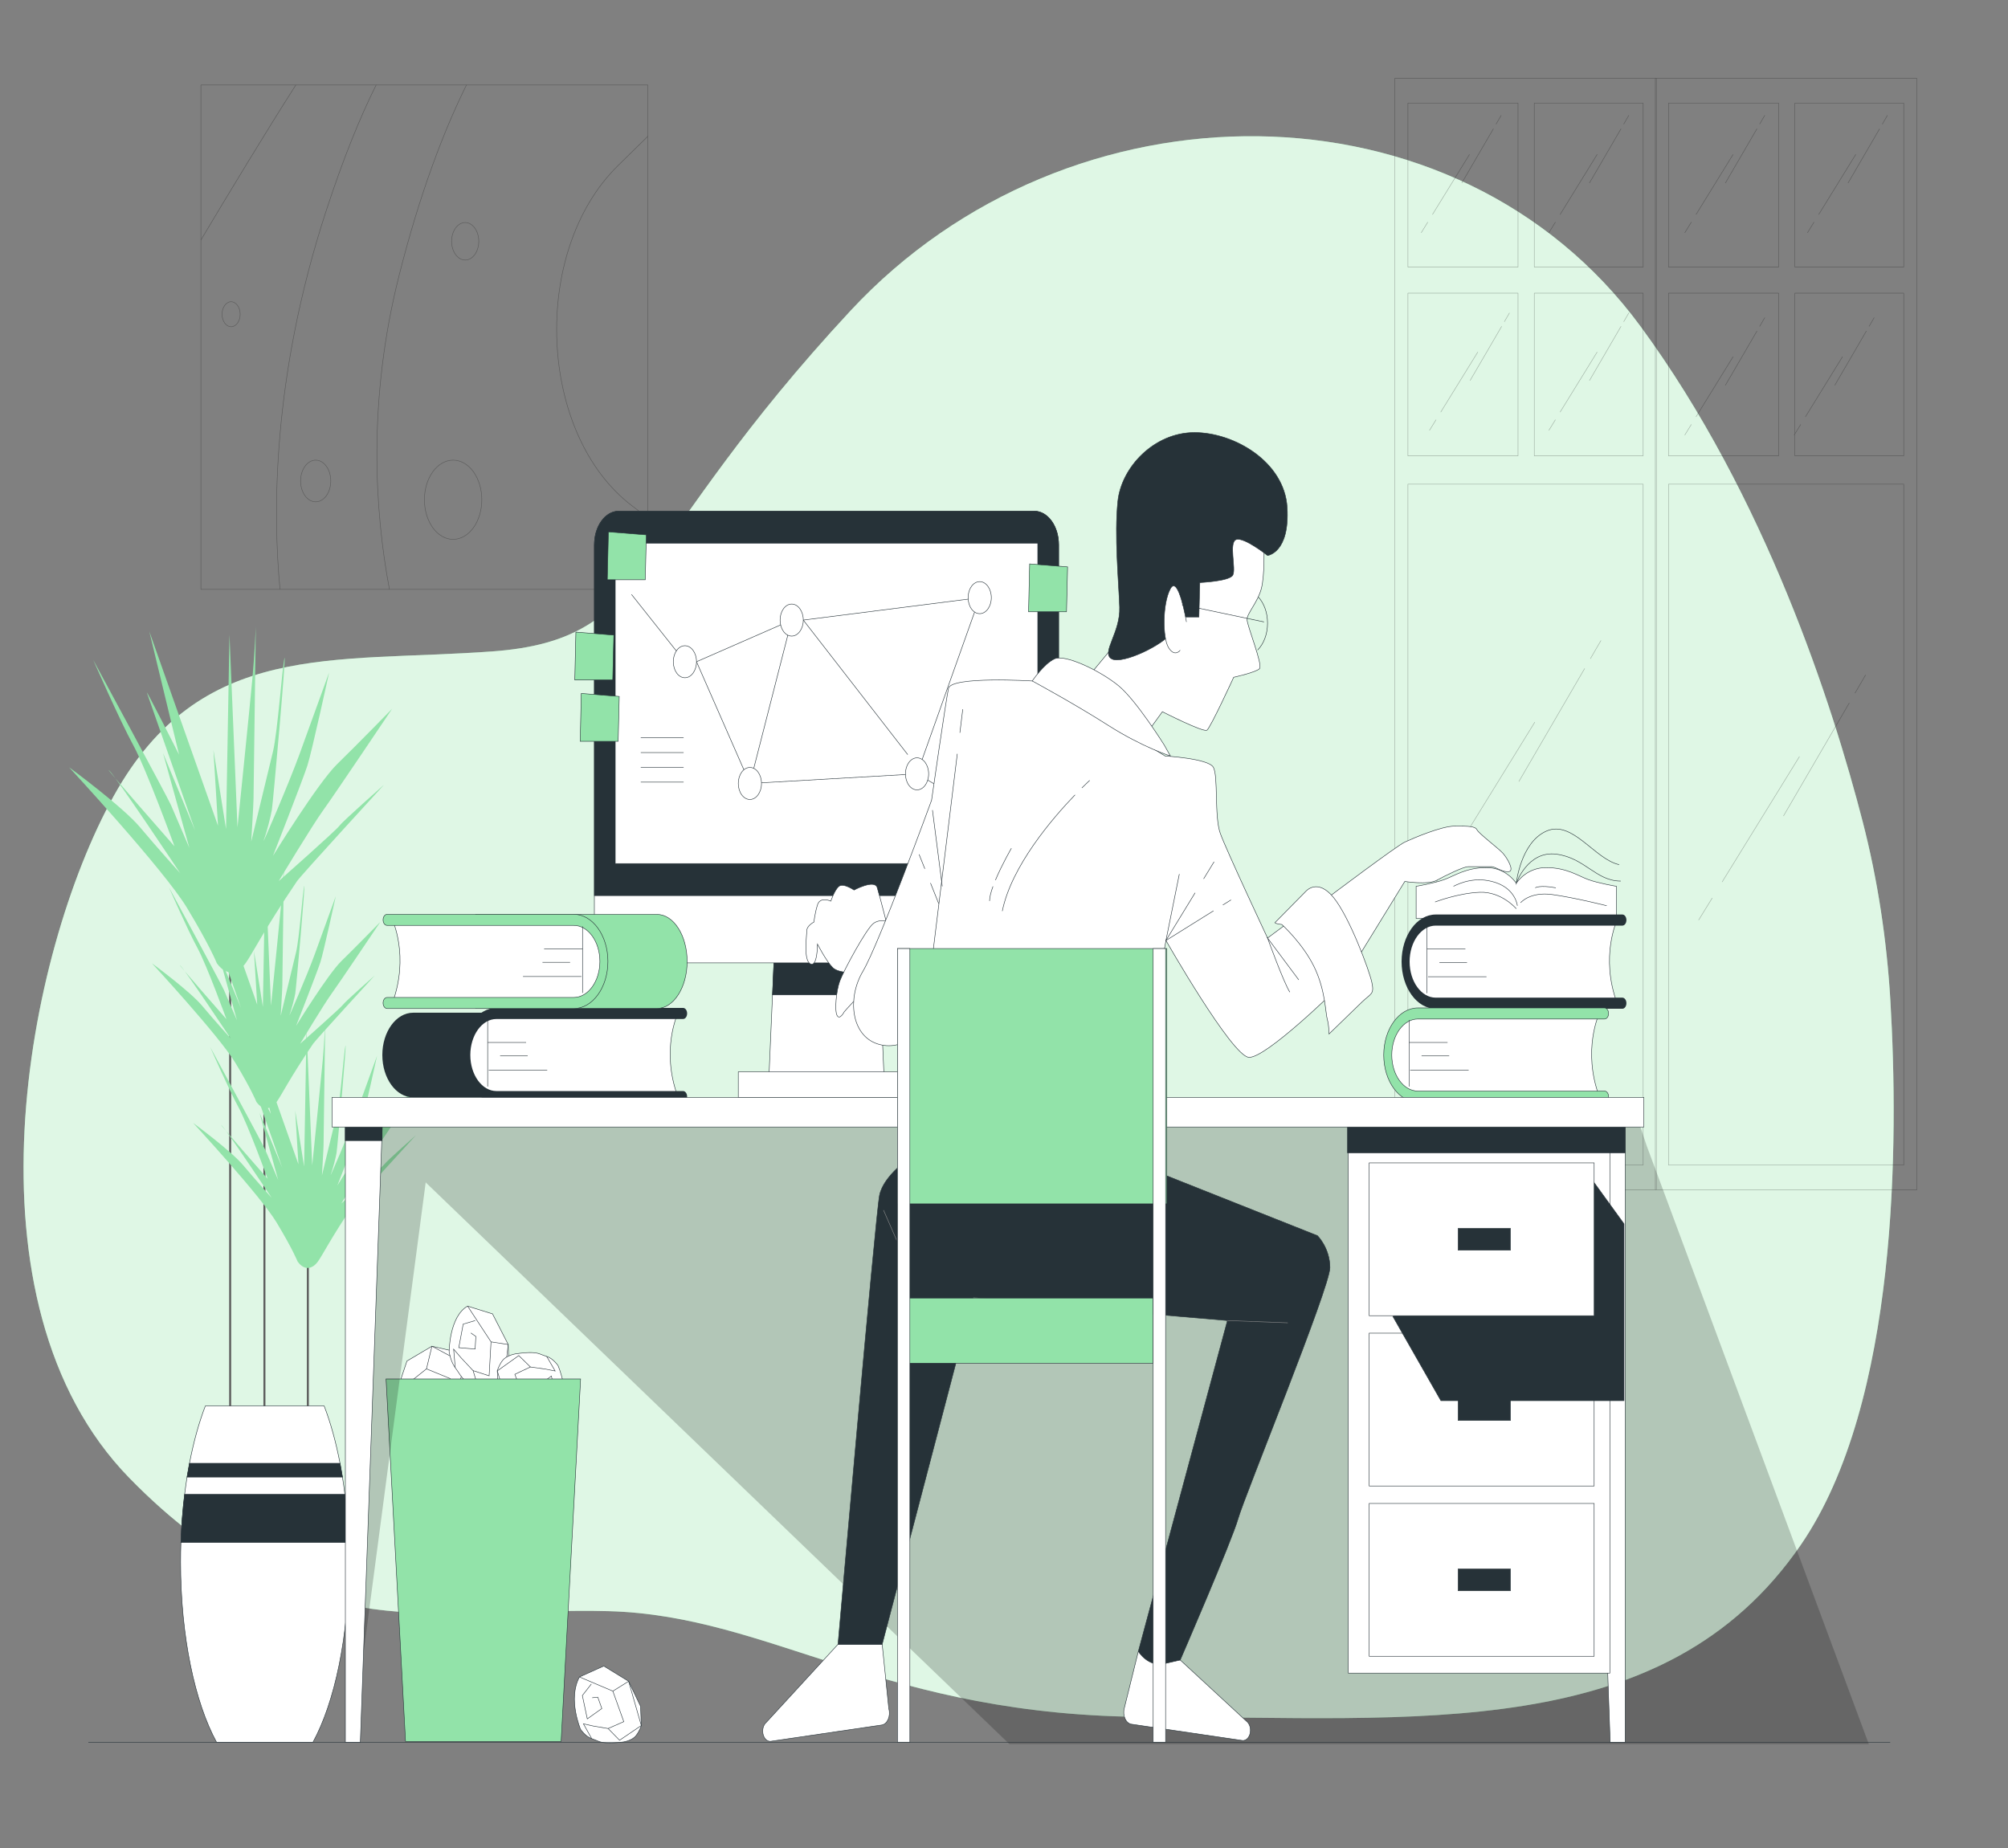 <svg width="4032" height="3711" viewBox="0 0 4032 3711" fill="none" xmlns="http://www.w3.org/2000/svg">
<rect x="0" y="0" width="4032" height="3711" fill="#808080" stroke="none"/>
<path d="M3795.92 2010.83C3788.69 1887.2 3770.09 1765.62 3740.18 1649.77C3680.07 1416.95 3545.76 997.799 3293.94 655.158C2923.91 151.692 2146.85 151.692 1708.1 623.689C1269.35 1095.69 1311.64 1284.49 989.184 1308.09C666.726 1331.69 402.42 1284.49 227.98 1599.15C53.539 1913.82 -84.715 2614.77 259.698 2967.95C604.112 3321.14 893.668 3226.58 1221.78 3235.42C1549.88 3244.26 1776.82 3447.82 2310.72 3447.82C2844.62 3447.82 3341.52 3502.89 3616.4 3101.69C3812.48 2815.49 3812.2 2289.09 3795.92 2010.83Z" fill="#92E3A9"/>
<path opacity="0.7" d="M3795.92 2010.83C3788.69 1887.2 3770.09 1765.62 3740.18 1649.77C3680.07 1416.95 3545.76 997.799 3293.94 655.158C2923.91 151.692 2146.85 151.692 1708.1 623.689C1269.35 1095.69 1311.64 1284.49 989.184 1308.09C666.726 1331.69 402.42 1284.49 227.98 1599.15C53.539 1913.82 -84.715 2614.77 259.698 2967.95C604.112 3321.14 893.668 3226.58 1221.78 3235.42C1549.88 3244.26 1776.82 3447.82 2310.72 3447.82C2844.62 3447.82 3341.52 3502.89 3616.4 3101.69C3812.48 2815.49 3812.2 2289.09 3795.92 2010.83Z" fill="white"/>
<g opacity="0.3">
<path d="M2800.61 157.404V2389.3H3325.87V157.404H2800.61ZM3299.42 207.001V536.427H3080.8V207.001H3299.42ZM3048.13 207.001V536.427H2827.06V207.001H3048.13ZM2827.06 588.68H3048.13V915.539H2827.06V588.68ZM3299.42 2339.7H2827.06V972.221H3299.42V2339.7ZM3080.8 915.539V588.68H3299.42V915.539H3080.8Z" stroke="black" stroke-miterlimit="10" stroke-linecap="round" stroke-linejoin="round"/>
<path d="M3323.84 157.404V2389.3H3849.11V157.404H3323.84ZM3822.65 207.001V536.427H3604.03V207.001H3822.65ZM3571.36 207.001V536.427H3350.29V207.001H3571.36ZM3350.29 588.68H3571.36V915.539H3350.29V588.68ZM3822.65 2339.7H3350.29V972.221H3822.65V2339.7ZM3604.03 915.539V588.68H3822.65V915.539H3604.03Z" stroke="black" stroke-miterlimit="10" stroke-linecap="round" stroke-linejoin="round"/>
<path d="M3181.83 1342.68L3049.97 1569.21" stroke="black" stroke-miterlimit="10" stroke-linecap="round" stroke-linejoin="round"/>
<path d="M3214.57 1286.44L3193.61 1322.45" stroke="black" stroke-miterlimit="10" stroke-linecap="round" stroke-linejoin="round"/>
<path d="M2906.6 1734.41L2879.58 1778.21" stroke="black" stroke-miterlimit="10" stroke-linecap="round" stroke-linejoin="round"/>
<path d="M3081.73 1450.37L2926.81 1701.62" stroke="black" stroke-miterlimit="10" stroke-linecap="round" stroke-linejoin="round"/>
<path d="M3713.18 1411.85L3581.32 1638.38" stroke="black" stroke-miterlimit="10" stroke-linecap="round" stroke-linejoin="round"/>
<path d="M3745.92 1355.62L3724.96 1391.63" stroke="black" stroke-miterlimit="10" stroke-linecap="round" stroke-linejoin="round"/>
<path d="M3437.95 1803.57L3410.94 1847.38" stroke="black" stroke-miterlimit="10" stroke-linecap="round" stroke-linejoin="round"/>
<path d="M3613.08 1519.54L3458.17 1770.79" stroke="black" stroke-miterlimit="10" stroke-linecap="round" stroke-linejoin="round"/>
<path d="M3774.09 258.777L3710.97 367.208" stroke="black" stroke-miterlimit="10" stroke-linecap="round" stroke-linejoin="round"/>
<path d="M3789.76 231.857L3779.73 249.094" stroke="black" stroke-miterlimit="10" stroke-linecap="round" stroke-linejoin="round"/>
<path d="M3642.35 446.277L3629.42 467.247" stroke="black" stroke-miterlimit="10" stroke-linecap="round" stroke-linejoin="round"/>
<path d="M3726.18 310.318L3652.02 430.585" stroke="black" stroke-miterlimit="10" stroke-linecap="round" stroke-linejoin="round"/>
<path d="M3527.78 258.777L3464.66 367.208" stroke="black" stroke-miterlimit="10" stroke-linecap="round" stroke-linejoin="round"/>
<path d="M3543.45 231.857L3533.41 249.094" stroke="black" stroke-miterlimit="10" stroke-linecap="round" stroke-linejoin="round"/>
<path d="M3396.04 446.277L3383.11 467.247" stroke="black" stroke-miterlimit="10" stroke-linecap="round" stroke-linejoin="round"/>
<path d="M3479.86 310.318L3405.71 430.585" stroke="black" stroke-miterlimit="10" stroke-linecap="round" stroke-linejoin="round"/>
<path d="M3527.78 665.002L3464.66 773.433" stroke="black" stroke-miterlimit="10" stroke-linecap="round" stroke-linejoin="round"/>
<path d="M3543.45 638.09L3533.41 655.319" stroke="black" stroke-miterlimit="10" stroke-linecap="round" stroke-linejoin="round"/>
<path d="M3396.04 852.504L3383.11 873.473" stroke="black" stroke-miterlimit="10" stroke-linecap="round" stroke-linejoin="round"/>
<path d="M3479.86 716.551L3405.71 836.81" stroke="black" stroke-miterlimit="10" stroke-linecap="round" stroke-linejoin="round"/>
<path d="M3747.46 665.002L3684.34 773.433" stroke="black" stroke-miterlimit="10" stroke-linecap="round" stroke-linejoin="round"/>
<path d="M3763.14 638.09L3753.1 655.319" stroke="black" stroke-miterlimit="10" stroke-linecap="round" stroke-linejoin="round"/>
<path d="M3615.72 852.504L3602.79 873.473" stroke="black" stroke-miterlimit="10" stroke-linecap="round" stroke-linejoin="round"/>
<path d="M3699.55 716.551L3625.4 836.81" stroke="black" stroke-miterlimit="10" stroke-linecap="round" stroke-linejoin="round"/>
<path d="M3254.84 258.777L3191.72 367.208" stroke="black" stroke-miterlimit="10" stroke-linecap="round" stroke-linejoin="round"/>
<path d="M3270.51 231.857L3260.47 249.094" stroke="black" stroke-miterlimit="10" stroke-linecap="round" stroke-linejoin="round"/>
<path d="M3123.1 446.277L3110.17 467.247" stroke="black" stroke-miterlimit="10" stroke-linecap="round" stroke-linejoin="round"/>
<path d="M3206.92 310.318L3132.77 430.585" stroke="black" stroke-miterlimit="10" stroke-linecap="round" stroke-linejoin="round"/>
<path d="M3254.84 655.557L3191.72 763.988" stroke="black" stroke-miterlimit="10" stroke-linecap="round" stroke-linejoin="round"/>
<path d="M3270.51 628.637L3260.47 645.874" stroke="black" stroke-miterlimit="10" stroke-linecap="round" stroke-linejoin="round"/>
<path d="M3123.1 843.057L3110.17 864.026" stroke="black" stroke-miterlimit="10" stroke-linecap="round" stroke-linejoin="round"/>
<path d="M3206.92 707.105L3132.77 827.364" stroke="black" stroke-miterlimit="10" stroke-linecap="round" stroke-linejoin="round"/>
<path d="M3015.18 655.557L2952.06 763.988" stroke="black" stroke-miterlimit="10" stroke-linecap="round" stroke-linejoin="round"/>
<path d="M3030.85 628.637L3020.82 645.874" stroke="black" stroke-miterlimit="10" stroke-linecap="round" stroke-linejoin="round"/>
<path d="M2883.44 843.057L2870.51 864.026" stroke="black" stroke-miterlimit="10" stroke-linecap="round" stroke-linejoin="round"/>
<path d="M2967.27 707.105L2893.12 827.364" stroke="black" stroke-miterlimit="10" stroke-linecap="round" stroke-linejoin="round"/>
<path d="M2998.54 258.777L2935.42 367.208" stroke="black" stroke-miterlimit="10" stroke-linecap="round" stroke-linejoin="round"/>
<path d="M3014.2 231.857L3004.17 249.094" stroke="black" stroke-miterlimit="10" stroke-linecap="round" stroke-linejoin="round"/>
<path d="M2866.79 446.277L2853.87 467.247" stroke="black" stroke-miterlimit="10" stroke-linecap="round" stroke-linejoin="round"/>
<path d="M2950.62 310.318L2876.47 430.585" stroke="black" stroke-miterlimit="10" stroke-linecap="round" stroke-linejoin="round"/>
</g>
<g opacity="0.3">
<path d="M1300.99 170.664H403.42V1183.52H1300.99V170.664Z" stroke="black" stroke-miterlimit="10" stroke-linecap="round" stroke-linejoin="round"/>
<path d="M931.903 1077.02C961.301 1060.21 975.261 1013.69 963.084 973.116C950.907 932.539 917.203 913.271 887.805 930.079C858.407 946.886 844.446 993.406 856.624 1033.98C868.801 1074.56 902.505 1093.83 931.903 1077.02Z" stroke="black" stroke-miterlimit="10" stroke-linecap="round" stroke-linejoin="round"/>
<path d="M961.368 484.567C961.368 505.373 949.149 522.232 934.08 522.232C919.011 522.232 906.791 505.366 906.791 484.567C906.791 463.761 919.011 446.902 934.08 446.902C949.149 446.902 961.368 463.761 961.368 484.567Z" stroke="black" stroke-miterlimit="10" stroke-linecap="round" stroke-linejoin="round"/>
<path d="M464.067 656.167C474.114 656.167 482.259 644.925 482.259 631.057C482.259 617.189 474.114 605.947 464.067 605.947C454.019 605.947 445.875 617.189 445.875 631.057C445.875 644.925 454.019 656.167 464.067 656.167Z" stroke="black" stroke-miterlimit="10" stroke-linecap="round" stroke-linejoin="round"/>
<path d="M633.879 1007.73C650.624 1007.73 664.199 988.99 664.199 965.877C664.199 942.764 650.624 924.027 633.879 924.027C617.133 924.027 603.558 942.764 603.558 965.877C603.558 988.99 617.133 1007.73 633.879 1007.73Z" stroke="black" stroke-miterlimit="10" stroke-linecap="round" stroke-linejoin="round"/>
<path d="M1300.99 1039.96L1269.49 1016.07C1080.26 872.523 1064.88 505.291 1240.87 332.601L1300.99 273.604" stroke="black" stroke-miterlimit="10" stroke-linecap="round" stroke-linejoin="round"/>
<path d="M781.977 1183.52C752.382 1025.97 737.947 803.806 801.626 552.135C843.715 385.894 891.567 261.932 936.623 170.664" stroke="black" stroke-miterlimit="10" stroke-linecap="round" stroke-linejoin="round"/>
<path d="M562.255 1183.52C547.879 1033.24 545.82 757.793 654.378 425.087C689.854 316.203 723.879 233.528 755.296 170.664" stroke="black" stroke-miterlimit="10" stroke-linecap="round" stroke-linejoin="round"/>
<path d="M403.42 481.896C456.971 392.171 531.084 269.308 594.032 170.664" stroke="black" stroke-miterlimit="10" stroke-linecap="round" stroke-linejoin="round"/>
</g>
<path d="M530.956 2868.91V2105.91" stroke="#5E5E5E" stroke-width="4" stroke-miterlimit="10"/>
<path d="M462.164 2884.33V1830.56" stroke="#5E5E5E" stroke-width="4" stroke-miterlimit="10"/>
<path d="M618.144 2889.47V2519.36" stroke="#5E5E5E" stroke-width="4" stroke-miterlimit="10"/>
<path d="M435.451 1934.47C435.451 1934.47 421.651 1899.55 375.643 1823.35C329.64 1747.15 138.722 1540.79 138.722 1540.79C138.722 1540.79 246.834 1620.16 281.337 1661.44C315.84 1702.71 361.843 1753.51 361.843 1753.51C361.843 1753.51 233.028 1559.84 219.228 1547.14C205.428 1534.44 350.338 1699.54 350.338 1699.54C350.338 1699.54 295.132 1547.14 267.531 1496.35C239.931 1445.55 187.026 1324.91 187.026 1324.91C187.026 1324.91 336.538 1601.12 343.44 1617C350.343 1632.87 380.245 1702.72 380.245 1702.72L327.339 1512.23L391.744 1667.79C391.744 1667.79 299.734 1404.28 295.137 1391.59C290.535 1378.88 359.542 1515.41 359.542 1515.41L299.734 1267.77L437.746 1658.27L428.548 1505.88L453.853 1664.62L460.756 1274.11L476.857 1661.44C476.857 1661.44 502.161 1413.8 506.758 1363.01C511.36 1312.21 513.661 1258.24 513.661 1258.24C513.661 1258.24 509.059 1594.77 509.059 1604.3C509.059 1613.83 504.457 1690.02 504.457 1690.02C504.457 1690.02 538.96 1547.15 548.164 1509.06C557.362 1470.95 566.566 1340.79 571.168 1321.74C575.77 1302.69 548.164 1613.83 545.863 1626.52C543.562 1639.22 536.659 1667.79 529.762 1686.85C522.859 1705.9 580.366 1572.56 601.069 1515.41C621.772 1458.26 660.877 1350.32 660.877 1350.32C660.877 1350.32 626.374 1509.06 617.17 1537.63C607.972 1566.21 548.164 1718.6 548.164 1718.6C548.164 1718.6 637.873 1572.56 676.978 1534.46C716.083 1496.37 787.391 1423.34 787.391 1423.34C787.391 1423.34 672.382 1594.79 649.378 1626.53C626.374 1658.28 559.669 1769.4 559.669 1769.4C559.669 1769.4 674.677 1667.8 681.58 1658.28C688.483 1648.75 771.289 1575.73 771.289 1575.73C771.289 1575.73 604.332 1757.81 596.473 1769.4C529.767 1867.82 506.763 1915.44 492.963 1934.49C479.152 1953.52 456.154 1963.04 435.451 1934.47Z" fill="#92E3A9"/>
<path d="M514.833 2212.79C514.833 2212.79 505.07 2188.08 472.529 2134.18C439.988 2080.29 304.943 1934.32 304.943 1934.32C304.943 1934.32 381.411 1990.46 405.818 2019.66C430.225 2048.85 462.766 2084.79 462.766 2084.79C462.766 2084.79 371.654 1947.8 361.891 1938.81C352.128 1929.82 454.632 2046.6 454.632 2046.6C454.632 2046.6 415.586 1938.81 396.061 1902.88C376.535 1866.95 339.118 1781.61 339.118 1781.61C339.118 1781.61 444.875 1976.99 449.756 1988.22C454.638 1999.45 475.787 2048.85 475.787 2048.85L438.364 1914.11L483.921 2024.15C483.921 2024.15 418.839 1837.75 415.586 1828.78C412.334 1819.79 461.143 1916.36 461.143 1916.36L418.839 1741.2L516.462 2017.41L509.951 1909.62L527.848 2021.9L532.729 1745.68L544.116 2019.65C544.116 2019.65 562.012 1844.49 565.27 1808.56C568.523 1772.63 570.152 1734.45 570.152 1734.45C570.152 1734.45 566.899 1972.5 566.899 1979.23C566.899 1985.97 563.647 2039.87 563.647 2039.87C563.647 2039.87 588.054 1938.81 594.559 1911.86C601.069 1884.91 607.574 1792.84 610.827 1779.37C614.079 1765.89 594.559 1985.97 592.93 1994.95C591.301 2003.93 586.419 2024.14 581.538 2037.62C576.657 2051.09 617.332 1956.77 631.976 1916.35C646.62 1875.92 674.28 1799.57 674.28 1799.57C674.28 1799.57 649.872 1911.85 643.367 1932.07C636.857 1952.28 594.559 2060.07 594.559 2060.07C594.559 2060.07 658.012 1956.77 685.671 1929.82C713.331 1902.87 763.768 1851.22 763.768 1851.22C763.768 1851.22 682.419 1972.49 666.146 1994.94C649.878 2017.4 602.693 2096 602.693 2096C602.693 2096 684.042 2024.13 688.924 2017.4C693.805 2010.66 752.377 1959.01 752.377 1959.01C752.377 1959.01 634.282 2087.79 628.723 2095.99C581.538 2165.61 565.27 2199.3 555.508 2212.77C545.75 2226.26 529.477 2233 514.833 2212.79Z" fill="#92E3A9"/>
<path d="M597.639 2533.45C597.639 2533.45 587.876 2508.75 555.336 2454.85C522.795 2400.95 387.75 2254.98 387.75 2254.98C387.75 2254.98 464.218 2311.12 488.625 2340.32C513.032 2369.51 545.573 2405.44 545.573 2405.44C545.573 2405.44 454.46 2268.45 444.697 2259.47C434.935 2250.49 537.439 2367.27 537.439 2367.27C537.439 2367.27 498.393 2259.47 478.867 2223.54C459.342 2187.62 421.919 2102.28 421.919 2102.28C421.919 2102.28 527.676 2297.65 532.557 2308.88C537.439 2320.1 558.588 2369.51 558.588 2369.51L521.166 2234.76L566.722 2344.8C566.722 2344.8 501.64 2158.41 498.388 2149.43C495.135 2140.45 543.944 2237.01 543.944 2237.01L501.64 2061.85L599.263 2338.07L592.753 2230.27L610.649 2342.56L615.531 2066.34L626.917 2340.32C626.917 2340.32 644.814 2165.15 648.066 2129.22C651.319 2093.29 652.948 2055.11 652.948 2055.11C652.948 2055.11 649.695 2293.15 649.695 2299.89C649.695 2306.63 646.443 2360.52 646.443 2360.52C646.443 2360.52 670.85 2259.46 677.355 2232.51C683.865 2205.56 690.37 2113.5 693.622 2100.02C696.875 2086.55 677.355 2306.63 675.726 2315.61C674.097 2324.59 669.215 2344.8 664.339 2358.27C659.458 2371.75 700.133 2277.43 714.777 2237C729.421 2196.58 757.081 2120.23 757.081 2120.23C757.081 2120.23 732.674 2232.51 726.169 2252.72C719.658 2272.93 677.36 2380.73 677.36 2380.73C677.36 2380.73 740.813 2277.42 768.472 2250.48C796.132 2223.53 846.57 2171.88 846.57 2171.88C846.57 2171.88 765.22 2293.14 748.947 2315.6C732.679 2338.05 685.494 2416.65 685.494 2416.65C685.494 2416.65 766.844 2344.79 771.725 2338.05C776.606 2331.31 835.178 2279.66 835.178 2279.66C835.178 2279.66 717.083 2408.45 711.524 2416.65C664.339 2486.26 648.072 2519.95 638.309 2533.43C628.557 2546.92 612.284 2553.66 597.639 2533.45Z" fill="#92E3A9"/>
<path d="M700.6 3136.4C700.6 3286.32 672.043 3418.67 628.406 3498.61H434.822C391.185 3418.67 362.627 3286.32 362.627 3136.4C362.627 3123.34 362.826 3110.34 363.278 3097.54C364.38 3064.08 366.934 3031.65 370.74 3000.73C372.191 2988.98 373.793 2977.43 375.6 2966.15C377.105 2956.75 378.707 2947.55 380.46 2938.49C388.674 2895.69 399.448 2856.83 412.323 2823.35H650.899C663.775 2856.82 674.548 2895.69 682.763 2938.49C684.515 2947.55 686.117 2956.75 687.623 2966.15C689.429 2977.43 691.031 2988.97 692.483 3000.73C696.289 3031.65 698.848 3064.07 699.95 3097.54C700.402 3110.34 700.6 3123.34 700.6 3136.4Z" fill="white" stroke="#263238" stroke-miterlimit="10"/>
<path d="M682.768 2938.49H380.465C378.712 2947.55 377.11 2956.75 375.605 2966.15H687.628C686.123 2956.75 684.521 2947.55 682.768 2938.49ZM692.488 3000.73H370.745C366.939 3031.65 364.38 3064.07 363.283 3097.54H699.955C698.848 3064.07 696.294 3031.64 692.488 3000.73Z" fill="#263238" stroke="#263238" stroke-miterlimit="10"/>
<path d="M795.648 2797.41L817.152 2733.1L867.326 2703.42L910.334 2713.31L931.838 2738.04C931.838 2738.04 935.424 2747.93 935.424 2762.77C935.424 2777.61 924.672 2797.41 924.672 2797.41C924.672 2797.41 913.92 2817.2 903.168 2832.04C892.416 2846.88 888.83 2846.88 878.078 2856.77C867.326 2866.66 852.988 2866.66 852.988 2866.66C852.988 2866.66 802.814 2851.82 795.648 2797.41Z" fill="white" stroke="#263238" stroke-miterlimit="10"/>
<path d="M795.648 2797.41L856.321 2748.9L903.824 2768.33L889.749 2809.61L866.88 2836.32L851.048 2853.31L878.078 2856.77" stroke="#263238" stroke-miterlimit="10"/>
<path d="M856.321 2748.9L867.326 2703.42L931.838 2738.05L917.893 2802.32L889.749 2809.61" stroke="#263238" stroke-miterlimit="10"/>
<path d="M819.377 2782.89V2816.89L851.047 2838.74L859.843 2795.04L842.247 2787.75L835.21 2799.89" stroke="#263238" stroke-miterlimit="10"/>
<path d="M938.929 2622.88L988.985 2638.47L1020.5 2699.99L1022.48 2760.11L1009.45 2794.31C1009.45 2794.31 1003.18 2801.21 992.673 2804.31C982.157 2807.41 965.89 2797.03 965.89 2797.03C965.89 2797.03 949.622 2786.65 936.865 2775.24C924.102 2763.82 923.355 2758.99 914.097 2746.54C904.84 2734.1 901.845 2714.75 901.845 2714.75C901.845 2714.75 901.872 2643.92 938.929 2622.88Z" fill="white" stroke="#263238" stroke-miterlimit="10"/>
<path d="M938.929 2622.88L985.974 2694.64L982.136 2762.81L949.944 2752.44L926.242 2727.15L910.893 2709.33L914.092 2746.54" stroke="#263238" stroke-miterlimit="10"/>
<path d="M985.974 2694.64L1020.5 2699.99L1009.44 2794.3L960.987 2788.91L949.944 2752.44" stroke="#263238" stroke-miterlimit="10"/>
<path d="M954.17 2651.88L930.08 2658.98L921.215 2706.29L954.019 2709.03L955.503 2683.76L945.434 2676.8" stroke="#263238" stroke-miterlimit="10"/>
<path d="M1163.57 3367.58L1212.36 3345.64L1262.24 3376.26L1286.22 3426.53L1287.69 3465.11C1287.69 3465.11 1284.87 3475.46 1276.98 3485.55C1269.1 3495.64 1251.27 3498.2 1251.27 3498.2C1251.27 3498.2 1233.45 3500.77 1218.26 3499.97C1203.06 3499.17 1200.62 3495.55 1188.06 3491.39C1175.49 3487.22 1165.75 3472.72 1165.75 3472.72C1165.75 3472.72 1139.52 3411.82 1163.57 3367.58Z" fill="white" stroke="#263238" stroke-miterlimit="10"/>
<path d="M1163.57 3367.58L1230.59 3396.03L1252.55 3457.32L1221.05 3471.13L1191.31 3466.13L1171.52 3461.66L1188.06 3491.38" stroke="#263238" stroke-miterlimit="10"/>
<path d="M1230.59 3396.03L1262.24 3376.25L1287.69 3465.1L1244.05 3494.67L1221.05 3471.13" stroke="#263238" stroke-miterlimit="10"/>
<path d="M1187.41 3381.74L1169.34 3404.84L1179.26 3451.76L1208.46 3430.96L1200.37 3408.19L1189.14 3409.32" stroke="#263238" stroke-miterlimit="10"/>
<path d="M1124.05 2847.02L1075.59 2870.31L1025.27 2841.08L1000.57 2791.49L998.533 2752.96C998.533 2752.96 1001.2 2742.53 1008.94 2732.23C1016.68 2721.92 1034.46 2718.86 1034.46 2718.86C1034.46 2718.86 1052.24 2715.81 1067.45 2716.18C1082.65 2716.56 1085.14 2720.11 1097.76 2723.92C1110.39 2727.73 1120.34 2741.97 1120.34 2741.97C1120.34 2741.97 1147.44 2802.12 1124.05 2847.02Z" fill="white" stroke="#263238" stroke-miterlimit="10"/>
<path d="M1124.05 2847.02L1056.63 2820.43L1033.77 2759.76L1065.07 2745.09L1094.87 2749.26L1114.73 2753.17L1097.76 2723.92" stroke="#263238" stroke-miterlimit="10"/>
<path d="M1056.63 2820.43L1025.27 2841.09L998.527 2752.97L1041.72 2722.18L1065.07 2745.09" stroke="#263238" stroke-miterlimit="10"/>
<path d="M1100 2833.53L1117.72 2809.92L1107.13 2763.3L1078.24 2784.9L1086.66 2807.44L1097.87 2806" stroke="#263238" stroke-miterlimit="10"/>
<path d="M1165.82 2769.19H775.192L814.26 3497.04H1126.76L1165.82 2769.19Z" fill="#92E3A9" stroke="#263238" stroke-miterlimit="10"/>
<path d="M1776.1 2184.46H1543.06L1551.17 1997.92L1557.04 1862.81H1762.11L1767.98 1997.92L1776.1 2184.46Z" fill="white" stroke="#263238" stroke-miterlimit="10"/>
<path d="M1767.98 1997.92H1551.17L1557.04 1862.81H1762.11L1767.98 1997.92Z" fill="#263238" stroke="#263238" stroke-miterlimit="10"/>
<path d="M1836.71 2152.33H1482.46V2203.79H1836.71V2152.33Z" fill="white" stroke="#263238" stroke-miterlimit="10"/>
<path d="M2083.75 1933.59H1235.42C1212.25 1933.59 1193.47 1907.66 1193.47 1875.69V1094.01C1193.47 1056.7 1215.38 1026.46 1242.41 1026.46H2076.76C2103.8 1026.46 2125.71 1056.7 2125.71 1094.01V1875.68C2125.7 1907.66 2106.92 1933.59 2083.75 1933.59Z" fill="white" stroke="#263238" stroke-miterlimit="10"/>
<path d="M2125.7 1798.48H1193.47V1094.01C1193.47 1056.7 1215.38 1026.46 1242.41 1026.46H2076.76C2103.8 1026.46 2125.71 1056.7 2125.71 1094.01V1798.48H2125.7Z" fill="#263238" stroke="#263238" stroke-miterlimit="10"/>
<path d="M2083.75 1090.79H1235.42V1734.15H2083.75V1090.79Z" fill="white" stroke="#263238" stroke-miterlimit="10"/>
<path d="M1286.65 1481.56H1372.67" stroke="#263238" stroke-miterlimit="10"/>
<path d="M1286.65 1511.25H1372.67" stroke="#263238" stroke-miterlimit="10"/>
<path d="M1286.65 1540.93H1372.67" stroke="#263238" stroke-miterlimit="10"/>
<path d="M1286.65 1570.61H1372.67" stroke="#263238" stroke-miterlimit="10"/>
<path d="M1375.26 1328.83L1268.05 1193.73" stroke="#263238" stroke-miterlimit="10"/>
<path d="M1505.77 1573.31L1398.56 1328.83L1589.67 1245.19L1505.77 1573.31ZM1505.77 1573.31L1841.37 1554.01L1967.22 1200.16L1612.98 1245.19L1822.73 1515.41" stroke="#263238" stroke-miterlimit="10"/>
<path d="M1841.37 1554.01L2027.82 1663.37" stroke="#263238" stroke-miterlimit="10"/>
<path d="M1398.56 1328.83C1398.56 1346.6 1388.13 1361 1375.26 1361C1362.39 1361 1351.95 1346.6 1351.95 1328.83C1351.95 1311.07 1362.39 1296.67 1375.26 1296.67C1388.13 1296.67 1398.56 1311.06 1398.56 1328.83Z" fill="white" stroke="#263238" stroke-miterlimit="10"/>
<path d="M1864.68 1554.01C1864.68 1571.77 1854.25 1586.17 1841.38 1586.17C1828.51 1586.17 1818.07 1571.77 1818.07 1554.01C1818.07 1536.24 1828.51 1521.84 1841.38 1521.84C1854.25 1521.84 1864.68 1536.24 1864.68 1554.01Z" fill="white" stroke="#263238" stroke-miterlimit="10"/>
<path d="M1612.98 1245.19C1612.98 1262.96 1602.54 1277.36 1589.67 1277.36C1576.8 1277.36 1566.37 1262.96 1566.37 1245.19C1566.37 1227.43 1576.8 1213.03 1589.67 1213.03C1602.54 1213.03 1612.98 1227.43 1612.98 1245.19Z" fill="white" stroke="#263238" stroke-miterlimit="10"/>
<path d="M1990.53 1200.16C1990.53 1217.92 1980.09 1232.33 1967.22 1232.33C1954.35 1232.33 1943.92 1217.92 1943.92 1200.16C1943.92 1182.4 1954.35 1167.99 1967.22 1167.99C1980.09 1167.99 1990.53 1182.4 1990.53 1200.16Z" fill="white" stroke="#263238" stroke-miterlimit="10"/>
<path d="M1529.07 1573.31C1529.07 1591.07 1518.64 1605.47 1505.77 1605.47C1492.9 1605.47 1482.46 1591.07 1482.46 1573.31C1482.46 1555.54 1492.9 1541.14 1505.77 1541.14C1518.64 1541.14 1529.07 1555.54 1529.07 1573.31Z" fill="white" stroke="#263238" stroke-miterlimit="10"/>
<path d="M1221.65 1068.08L1219.47 1164.22H1295.65L1297.83 1074.09L1221.65 1068.08Z" fill="#92E3A9" stroke="#263238" stroke-miterlimit="10"/>
<path d="M2067.47 1132.38L2065.29 1228.52H2141.48L2143.65 1138.4L2067.47 1132.38Z" fill="#92E3A9" stroke="#263238" stroke-miterlimit="10"/>
<path d="M1156.35 1269.36L1154.17 1365.5H1230.35L1232.53 1275.37L1156.35 1269.36Z" fill="#92E3A9" stroke="#263238" stroke-miterlimit="10"/>
<path d="M1167.23 1392.54L1165.05 1488.67H1241.23L1243.41 1398.55L1167.23 1392.54Z" fill="#92E3A9" stroke="#263238" stroke-miterlimit="10"/>
<path d="M1193.92 2035.18H829.694C796.293 2035.18 769.214 2072.56 769.214 2118.66C769.214 2164.76 796.293 2202.14 829.694 2202.14H1193.92C1159.38 2108.29 1193.92 2035.18 1193.92 2035.18Z" fill="#263238" stroke="#263238" stroke-width="3" stroke-miterlimit="10"/>
<path d="M1361.03 2035.18H996.802C963.401 2035.18 936.322 2072.56 936.322 2118.66C936.322 2164.76 963.401 2202.14 996.802 2202.14H1361.03C1326.49 2108.29 1361.03 2035.18 1361.03 2035.18Z" fill="white" stroke="#263238" stroke-miterlimit="10"/>
<path d="M1371.64 2213.27H996.796C959.003 2213.27 928.252 2170.82 928.252 2118.66C928.252 2066.5 959.003 2024.05 996.796 2024.05H1371.64C1376.09 2024.05 1379.71 2029.03 1379.71 2035.18C1379.71 2041.33 1376.09 2046.31 1371.64 2046.31H996.796C967.895 2046.31 944.38 2078.77 944.38 2118.66C944.38 2158.55 967.895 2191.01 996.796 2191.01H1371.64C1376.09 2191.01 1379.71 2195.99 1379.71 2202.14C1379.71 2208.28 1376.09 2213.27 1371.64 2213.27Z" fill="#263238"/>
<path d="M979.201 2048.41V2181.95" stroke="#263238" stroke-miterlimit="10"/>
<path d="M979.201 2093.42H1056.38" stroke="#263238" stroke-miterlimit="10"/>
<path d="M1004.2 2120.43H1059.65" stroke="#263238" stroke-miterlimit="10"/>
<path d="M981.373 2148.94H1098.78" stroke="#263238" stroke-miterlimit="10"/>
<path d="M955.003 1836.26H1319.23C1352.63 1836.26 1379.71 1878.54 1379.71 1930.69C1379.71 1982.83 1352.63 2025.11 1319.23 2025.11H955.003C989.544 1918.95 955.003 1836.26 955.003 1836.26Z" fill="#92E3A9" stroke="#263238" stroke-miterlimit="10"/>
<path d="M787.901 1847.21H1152.13C1185.53 1847.21 1212.61 1884.58 1212.61 1930.69C1212.61 1976.79 1185.53 2014.16 1152.13 2014.16H787.901C822.442 1920.31 787.901 1847.21 787.901 1847.21Z" fill="white" stroke="#263238" stroke-miterlimit="10"/>
<path d="M777.278 2025.29H1152.13C1189.92 2025.29 1220.67 1982.85 1220.67 1930.69C1220.67 1878.52 1189.92 1836.08 1152.13 1836.08H777.278C772.827 1836.08 769.214 1841.06 769.214 1847.21C769.214 1853.36 772.827 1858.34 777.278 1858.34H1152.13C1181.03 1858.34 1204.54 1890.79 1204.54 1930.69C1204.54 1970.58 1181.03 2003.03 1152.13 2003.03H777.278C772.827 2003.03 769.214 2008.02 769.214 2014.16C769.214 2020.31 772.827 2025.29 777.278 2025.29Z" fill="#92E3A9" stroke="#263238" stroke-miterlimit="10"/>
<path d="M1169.73 1860.43V1993.97" stroke="#263238" stroke-miterlimit="10"/>
<path d="M1169.73 1905.44H1092.54" stroke="#263238" stroke-miterlimit="10"/>
<path d="M1144.72 1932.45H1089.28" stroke="#263238" stroke-miterlimit="10"/>
<path d="M1167.55 1960.96H1050.14" stroke="#263238" stroke-miterlimit="10"/>
<path d="M3189.24 1766.31C3168.59 1758.81 3145.76 1742.3 3104.45 1742.3C3068.67 1742.3 3049.23 1767.03 3044.65 1773.66C3040.08 1767.03 3020.64 1742.3 2984.86 1742.3C2943.55 1742.3 2920.72 1758.81 2900.07 1766.31C2879.41 1773.82 2843.54 1779.82 2843.54 1779.82V1844.34H3034.87H3054.44H3245.77V1779.82C3245.77 1779.82 3209.9 1773.82 3189.24 1766.31Z" fill="white" stroke="#263238" stroke-miterlimit="10"/>
<path d="M3044.65 1824.84C3044.65 1824.84 3015.3 1790.33 2971.82 1791.82C2928.33 1793.32 2881.59 1811.33 2881.59 1811.33" stroke="#263238" stroke-miterlimit="10"/>
<path d="M3053.35 1812.83C3053.35 1812.83 3071.83 1790.33 3116.4 1796.33C3160.97 1802.33 3226.2 1818.83 3226.2 1818.83" stroke="#263238" stroke-miterlimit="10"/>
<path d="M3082.7 1782.82C3082.7 1782.82 3091.4 1776.82 3124.01 1782.82" stroke="#263238" stroke-miterlimit="10"/>
<path d="M3046.83 1818.83C3046.83 1818.83 3043.56 1785.82 3003.34 1772.32C2963.12 1758.81 2930.51 1773.82 2918.54 1779.82" stroke="#263238" stroke-miterlimit="10"/>
<path d="M3251.21 1736.31C3202.28 1725.81 3157.71 1646.28 3105.53 1668.78C3053.35 1691.29 3044.65 1773.67 3044.65 1773.67C3044.65 1773.67 3067.49 1707.8 3125.1 1715.3C3182.72 1722.8 3204.46 1769.32 3254.47 1769.32" stroke="#263238" stroke-miterlimit="10"/>
<path d="M3247.1 1847.62H2882.88C2849.48 1847.62 2822.4 1885 2822.4 1931.1C2822.4 1977.2 2849.48 2014.58 2882.88 2014.58H3247.1C3212.56 1920.73 3247.1 1847.62 3247.1 1847.62Z" fill="white" stroke="#263238" stroke-miterlimit="10"/>
<path d="M3257.73 2025.71H2882.88C2845.09 2025.71 2814.34 1983.27 2814.34 1931.1C2814.34 1878.94 2845.09 1836.49 2882.88 1836.49H3257.73C3262.18 1836.49 3265.79 1841.47 3265.79 1847.62C3265.79 1853.78 3262.18 1858.75 3257.73 1858.75H2882.88C2853.98 1858.75 2830.46 1891.21 2830.46 1931.1C2830.46 1970.99 2853.98 2003.45 2882.88 2003.45H3257.73C3262.18 2003.45 3265.79 2008.43 3265.79 2014.58C3265.79 2020.72 3262.18 2025.71 3257.73 2025.71Z" fill="#263238"/>
<path d="M2865.28 1860.85V1994.39" stroke="#263238" stroke-miterlimit="10"/>
<path d="M2865.28 1905.86H2942.46" stroke="#263238" stroke-miterlimit="10"/>
<path d="M2890.28 1932.87H2945.73" stroke="#263238" stroke-miterlimit="10"/>
<path d="M2867.45 1961.38H2984.86" stroke="#263238" stroke-miterlimit="10"/>
<path d="M3211.26 2035.18H2847.04C2813.64 2035.18 2786.56 2072.56 2786.56 2118.66C2786.56 2164.76 2813.64 2202.14 2847.04 2202.14H3211.26C3176.73 2108.29 3211.26 2035.18 3211.26 2035.18Z" fill="white" stroke="#263238" stroke-miterlimit="10"/>
<path d="M3221.89 2213.27H2847.04C2809.24 2213.27 2778.49 2170.82 2778.49 2118.66C2778.49 2066.5 2809.24 2024.05 2847.04 2024.05H3221.89C3226.34 2024.05 3229.95 2029.03 3229.95 2035.18C3229.95 2041.33 3226.34 2046.31 3221.89 2046.31H2847.04C2818.14 2046.31 2794.62 2078.77 2794.62 2118.66C2794.62 2158.55 2818.14 2191.01 2847.04 2191.01H3221.89C3226.34 2191.01 3229.95 2195.99 3229.95 2202.14C3229.95 2208.28 3226.34 2213.27 3221.89 2213.27Z" fill="#92E3A9" stroke="#263238" stroke-miterlimit="10"/>
<path d="M2829.44 2048.41V2181.95" stroke="#263238" stroke-miterlimit="10"/>
<path d="M2829.44 2093.42H2906.63" stroke="#263238" stroke-miterlimit="10"/>
<path d="M2854.44 2120.43H2909.88" stroke="#263238" stroke-miterlimit="10"/>
<path d="M2831.61 2148.94H2949.02" stroke="#263238" stroke-miterlimit="10"/>
<path opacity="0.2" d="M3306.24 2300.18L3290.63 2253.13H3259.87H3205.27H730.206L709.632 3472.64L854.784 2374.46L2026.75 3502.32H3263.23H3306.24H3752.45L3306.24 2300.18Z" fill="black"/>
<path d="M3233.2 3498.61H3263.23V2228.87H3187.97L3233.2 3498.61Z" fill="white" stroke="#263238" stroke-miterlimit="10"/>
<path d="M723.534 3498.61H693.504V2228.87H768.768L723.534 3498.61Z" fill="white" stroke="#263238" stroke-miterlimit="10"/>
<path d="M767.79 2253.96H692.628V2291.17H767.79V2253.96Z" fill="#263238"/>
<path d="M3232.51 2219.25H2707.27V3359.85H3232.51V2219.25Z" fill="white" stroke="#263238" stroke-miterlimit="10"/>
<path d="M3263.22 2253.13H2705.74V2315.15H3263.22V2253.13Z" fill="#263238" stroke="#263238" stroke-miterlimit="10"/>
<path d="M3300.86 2203.79H666.624V2263.15H3300.86V2203.79Z" fill="white" stroke="#263238" stroke-miterlimit="10"/>
<path d="M3201 2677.19H2749.29V2984.07H3201V2677.19Z" fill="white" stroke="#263238" stroke-miterlimit="10"/>
<path d="M3032.92 2808.71H2927.87V2852.55H3032.92V2808.71Z" fill="#263238" stroke="#263238" stroke-miterlimit="10"/>
<path d="M3201 3019.14H2749.29V3326.02H3201V3019.14Z" fill="white" stroke="#263238" stroke-miterlimit="10"/>
<path d="M3032.92 3150.66H2927.87V3194.5H3032.92V3150.66Z" fill="#263238" stroke="#263238" stroke-miterlimit="10"/>
<path d="M2796.77 2643.51L2893.23 2812.71H3260.99V2457.67L3196.68 2368.91L2796.77 2643.51Z" fill="#263238" stroke="#263238" stroke-miterlimit="10"/>
<path d="M3201 2335.25H2749.29V2642.12H3201V2335.25Z" fill="white" stroke="#263238" stroke-miterlimit="10"/>
<path d="M3032.92 2466.76H2927.87V2510.6H3032.92V2466.76Z" fill="#263238" stroke="#263238" stroke-miterlimit="10"/>
<path d="M2369.83 3333.54L2503.48 3456.99C2508.02 3460.68 2510.81 3467.41 2510.81 3474.68C2510.81 3486.88 2503.16 3496.38 2494.37 3495.09L2271.95 3462.43C2260.55 3460.76 2253.45 3444.58 2257.63 3429.87L2285.72 3316.26L2369.83 3333.54Z" fill="white" stroke="#263238" stroke-miterlimit="10"/>
<path d="M1682.69 3301.98L1538.84 3458.64C1534.3 3462.33 1531.51 3469.06 1531.51 3476.33C1531.51 3488.52 1539.17 3498.03 1547.96 3496.74L1770.38 3464.08C1781.77 3462.41 1788.88 3446.23 1784.7 3431.51L1771.39 3301.98H1682.69Z" fill="white" stroke="#263238" stroke-miterlimit="10"/>
<path d="M1782.87 1863.93C1782.87 1863.93 1766.76 1799.71 1761.4 1782.42C1756.03 1765.13 1714.87 1787.36 1714.87 1787.36C1714.87 1787.36 1693.39 1772.55 1684.45 1779.95C1675.5 1787.36 1668.34 1809.59 1668.34 1809.59C1668.34 1809.59 1646.87 1799.71 1641.5 1817C1636.13 1834.29 1634.34 1851.58 1634.34 1851.58C1634.34 1851.58 1620.02 1858.99 1620.02 1868.87C1620.02 1878.74 1612.86 1928.15 1627.18 1935.55C1641.5 1942.97 1641.5 1896.03 1641.5 1896.03C1641.5 1896.03 1659.39 1930.61 1671.92 1942.96C1684.45 1955.31 1716.66 1952.83 1716.66 1952.83L1782.87 1863.93Z" fill="white" stroke="#263238" stroke-miterlimit="10"/>
<path d="M1784.66 1851.58C1784.66 1851.58 1768.55 1844.17 1754.24 1854.05C1739.92 1863.93 1693.39 1950.38 1686.24 1970.14C1679.08 1989.9 1675.5 2029.42 1680.86 2039.29C1686.24 2049.17 1695.18 2031.88 1695.18 2031.88C1695.18 2031.88 1705.92 2019.53 1713.08 2012.12C1720.23 2004.71 1739.92 1992.36 1759.61 1987.42C1779.29 1982.48 1818.66 1893.56 1818.66 1893.56L1815.08 1873.8L1784.66 1851.58Z" fill="white" stroke="#263238" stroke-miterlimit="10"/>
<path d="M2666.88 1802.18C2666.88 1802.18 2804.67 1698.45 2820.78 1691.04C2836.89 1683.62 2894.15 1658.93 2921 1658.93C2947.84 1658.93 2962.15 1658.93 2965.73 1666.34C2969.32 1673.76 3008.68 1703.39 3017.63 1713.27C3026.57 1723.14 3040.89 1747.85 3030.16 1750.32C3019.42 1752.79 3001.52 1740.44 2996.16 1740.44C2990.79 1740.44 2956.79 1740.44 2947.84 1740.44C2938.9 1740.44 2903.1 1757.73 2885.21 1767.61C2867.32 1777.49 2820.79 1770.08 2820.79 1770.08L2720.58 1933.1L2666.88 1802.18Z" fill="white" stroke="#263238" stroke-miterlimit="10"/>
<path d="M1830.53 2322.52C1830.53 2322.52 1774.08 2359.62 1766.02 2400.43C1757.95 2441.24 1682.69 3301.98 1682.69 3301.98H1771.39L1964.93 2563.67C1964.93 2563.67 1903.1 2296.55 1830.53 2322.52Z" fill="#263238" stroke="#263238" stroke-miterlimit="10"/>
<path d="M1800.77 2491.3L1774.08 2430.11" stroke="#8A8A8A" stroke-miterlimit="10"/>
<path d="M1834.76 2222.07C1834.76 2222.07 1800.77 2461.65 1800.77 2491.29C1800.77 2520.93 1850.87 2585.15 1877.71 2595.03C1904.56 2604.91 2464.67 2651.84 2464.67 2651.84L2285.72 3316.25C2285.72 3316.25 2305.41 3348.35 2337.61 3340.95C2369.82 3333.54 2369.83 3333.54 2369.83 3333.54C2369.83 3333.54 2473.62 3093.95 2486.14 3049.49C2498.67 3005.03 2670.46 2585.14 2670.46 2545.63C2670.46 2506.11 2645.41 2481.4 2645.41 2481.4L2266.03 2330.74L2242.77 2315.92L1834.76 2222.07Z" fill="#263238" stroke="#263238" stroke-miterlimit="10"/>
<path d="M2464.67 2651.84L2585.86 2656.42" stroke="#8A8A8A" stroke-miterlimit="10"/>
<path d="M2072.77 1367.47C2072.77 1367.47 1909.93 1357.59 1904.56 1382.29C1899.19 1406.99 1870.56 1607.06 1870.56 1607.06C1870.56 1607.06 1764.98 1896.03 1732.77 1950.37C1700.56 2004.71 1709.51 2078.81 1761.4 2096.1C1813.3 2113.39 1854.46 2066.46 1854.46 2066.46C1854.46 2066.46 1820.45 2207.24 1829.4 2231.95C1838.35 2256.65 2008.35 2318.39 2099.62 2328.27C2190.88 2338.15 2242.78 2335.69 2257.09 2318.4C2271.41 2301.11 2289.3 2110.92 2300.04 2086.22C2310.78 2061.52 2341.2 1888.63 2341.2 1888.63C2341.2 1888.63 2473.62 2120.8 2507.62 2123.27C2541.62 2125.74 2684.78 1984.95 2684.78 1984.95C2684.78 1984.95 2661.52 1910.85 2641.84 1878.75C2622.15 1846.64 2591.73 1849.11 2591.73 1849.11L2545.21 1883.69C2545.21 1883.69 2462.89 1708.32 2450.36 1673.74C2437.84 1639.16 2446.78 1557.65 2436.05 1540.36C2425.31 1523.07 2339.41 1518.13 2339.41 1518.13L2085.31 1362.52L2072.77 1367.47Z" fill="white" stroke="#263238" stroke-miterlimit="10"/>
<path d="M2158.6 1596.24C2113.59 1643.01 2030.98 1738.9 2012.58 1829.58" stroke="#263238" stroke-miterlimit="10"/>
<path d="M2188.08 1567.17C2188.08 1567.17 2182.11 1572.6 2172.34 1582.29" stroke="#263238" stroke-miterlimit="10"/>
<path d="M1993.85 1780.06C1989.73 1791.42 1986.99 1801.83 1986.99 1809.4" stroke="#263238" stroke-miterlimit="10"/>
<path d="M2030.86 1703.42C2030.86 1703.42 2011.81 1736.3 1998.81 1767.39" stroke="#263238" stroke-miterlimit="10"/>
<path d="M2538.04 1098.25C2538.04 1098.25 2539.83 1155.06 2532.67 1182.24C2525.5 1209.41 2504.03 1231.63 2504.03 1243.99C2504.03 1256.33 2536.25 1335.37 2529.09 1342.79C2521.92 1350.2 2477.19 1360.07 2477.19 1360.07C2477.19 1360.07 2430.67 1461.35 2423.51 1466.28C2416.35 1471.22 2334.03 1429.23 2334.03 1429.23L2312.56 1458.87L2180.14 1365.01L2237.4 1295.85C2237.4 1295.85 2278.56 1221.76 2274.98 1145.19C2271.4 1068.62 2258.88 1001.93 2326.88 957.471C2394.88 913.009 2471.83 945.124 2514.77 999.462C2557.72 1053.79 2538.04 1098.25 2538.04 1098.25Z" fill="white" stroke="#263238" stroke-miterlimit="10"/>
<path d="M2375.19 1239.04H2407.4L2409.19 1169.88C2409.19 1169.88 2468.25 1167.41 2475.41 1155.06C2482.56 1142.71 2466.46 1088.38 2482.56 1083.44C2498.67 1078.49 2545.19 1115.54 2545.19 1115.54C2545.19 1115.54 2589.93 1110.6 2584.56 1019.21C2579.19 927.827 2478.98 868.547 2398.45 868.547C2317.93 868.547 2251.72 937.703 2244.55 1006.86C2237.39 1076.01 2246.34 1167.4 2248.14 1219.28C2249.93 1271.14 2210.56 1310.66 2232.03 1323.01C2253.5 1335.36 2339.4 1293.37 2353.71 1268.67C2368.04 1243.98 2375.19 1239.04 2375.19 1239.04Z" fill="#263238" stroke="#263238" stroke-miterlimit="10"/>
<path d="M2382.35 1248.92C2382.35 1248.92 2366.25 1152.59 2350.14 1182.23C2334.03 1211.87 2334.03 1281.03 2346.56 1300.79C2359.09 1320.55 2369.82 1305.74 2369.82 1305.74" fill="white"/>
<path d="M2382.35 1248.92C2382.35 1248.92 2366.25 1152.59 2350.14 1182.23C2334.03 1211.87 2334.03 1281.03 2346.56 1300.79C2359.09 1320.55 2369.82 1305.74 2369.82 1305.74" stroke="#263238" stroke-miterlimit="10"/>
<path d="M2373.41 1214.34L2538.04 1248.92" stroke="#263238" stroke-miterlimit="10"/>
<path d="M2525.3 1305.32C2537.36 1293.2 2545.2 1273.56 2545.2 1251.38C2545.2 1229.91 2537.84 1210.81 2526.42 1198.61" stroke="#263238" stroke-miterlimit="10"/>
<path d="M2337.61 1495.91C2337.61 1495.91 2282.14 1406.99 2246.35 1377.35C2210.56 1347.71 2138.98 1313.13 2117.51 1323.01C2096.04 1332.89 2072.77 1367.47 2072.77 1367.47C2072.77 1367.47 2155.09 1411.93 2224.88 1456.39C2294.67 1500.85 2350.14 1518.14 2350.14 1518.14L2337.61 1495.91Z" fill="white" stroke="#263238" stroke-miterlimit="10"/>
<path d="M1927.4 1471.5L1933.19 1424.28" stroke="#263238" stroke-miterlimit="10"/>
<path d="M1854.45 2066.47L1922.22 1513.8" stroke="#263238" stroke-miterlimit="10"/>
<path d="M1892.03 1779.95L1872.35 1626.81" stroke="#263238" stroke-miterlimit="10"/>
<path d="M1857.03 1744.66L1845.51 1715.74" stroke="#263238" stroke-miterlimit="10"/>
<path d="M1884.87 1814.53L1868.43 1773.27" stroke="#263238" stroke-miterlimit="10"/>
<path d="M2416.88 1764.82L2437.83 1730.56" stroke="#263238" stroke-miterlimit="10"/>
<path d="M2368.04 1755.25L2341.19 1888.63L2399.73 1792.88" stroke="#263238" stroke-miterlimit="10"/>
<path d="M2455.43 1817.36L2471.83 1807.12" stroke="#263238" stroke-miterlimit="10"/>
<path d="M2341.19 1888.63L2436.67 1829.06" stroke="#263238" stroke-miterlimit="10"/>
<path d="M2589.93 1992.37C2577.4 1972.61 2545.19 1883.69 2545.19 1883.69L2607.82 1967.67" stroke="#263238" stroke-miterlimit="10"/>
<path d="M2573.83 1856.52C2573.83 1856.52 2614.99 1893.57 2638.25 1940.5C2661.51 1987.43 2661.51 2034.36 2665.09 2046.71C2668.67 2059.06 2668.67 2076.34 2668.67 2076.34C2668.67 2076.34 2716.99 2029.42 2734.88 2012.12C2752.78 1994.83 2759.94 1997.3 2754.57 1972.6C2749.2 1947.9 2709.83 1841.7 2677.62 1802.18C2645.41 1762.66 2622.15 1789.83 2622.15 1789.83L2561.3 1851.58C2561.3 1851.58 2554.14 1854.05 2573.83 1856.52Z" fill="white" stroke="#263238" stroke-miterlimit="10"/>
<path d="M2342.97 1904.83H1802.06V2417.47H2342.97V1904.83Z" fill="#92E3A9" stroke="#263238" stroke-miterlimit="10"/>
<path d="M2315.55 2606.69H1824.49V2737.43H2315.55V2606.69Z" fill="#92E3A9" stroke="#263238" stroke-miterlimit="10"/>
<path d="M1826.99 1904.83H1802.06V3498.61H1826.99V1904.83Z" fill="white" stroke="#263238" stroke-miterlimit="10"/>
<path d="M2340.48 1904.83H2315.55V3498.61H2340.48V1904.83Z" fill="white" stroke="#263238" stroke-miterlimit="10"/>
<path d="M177.408 3498.61H3795.46" stroke="#263238" stroke-miterlimit="10"/>
</svg>
